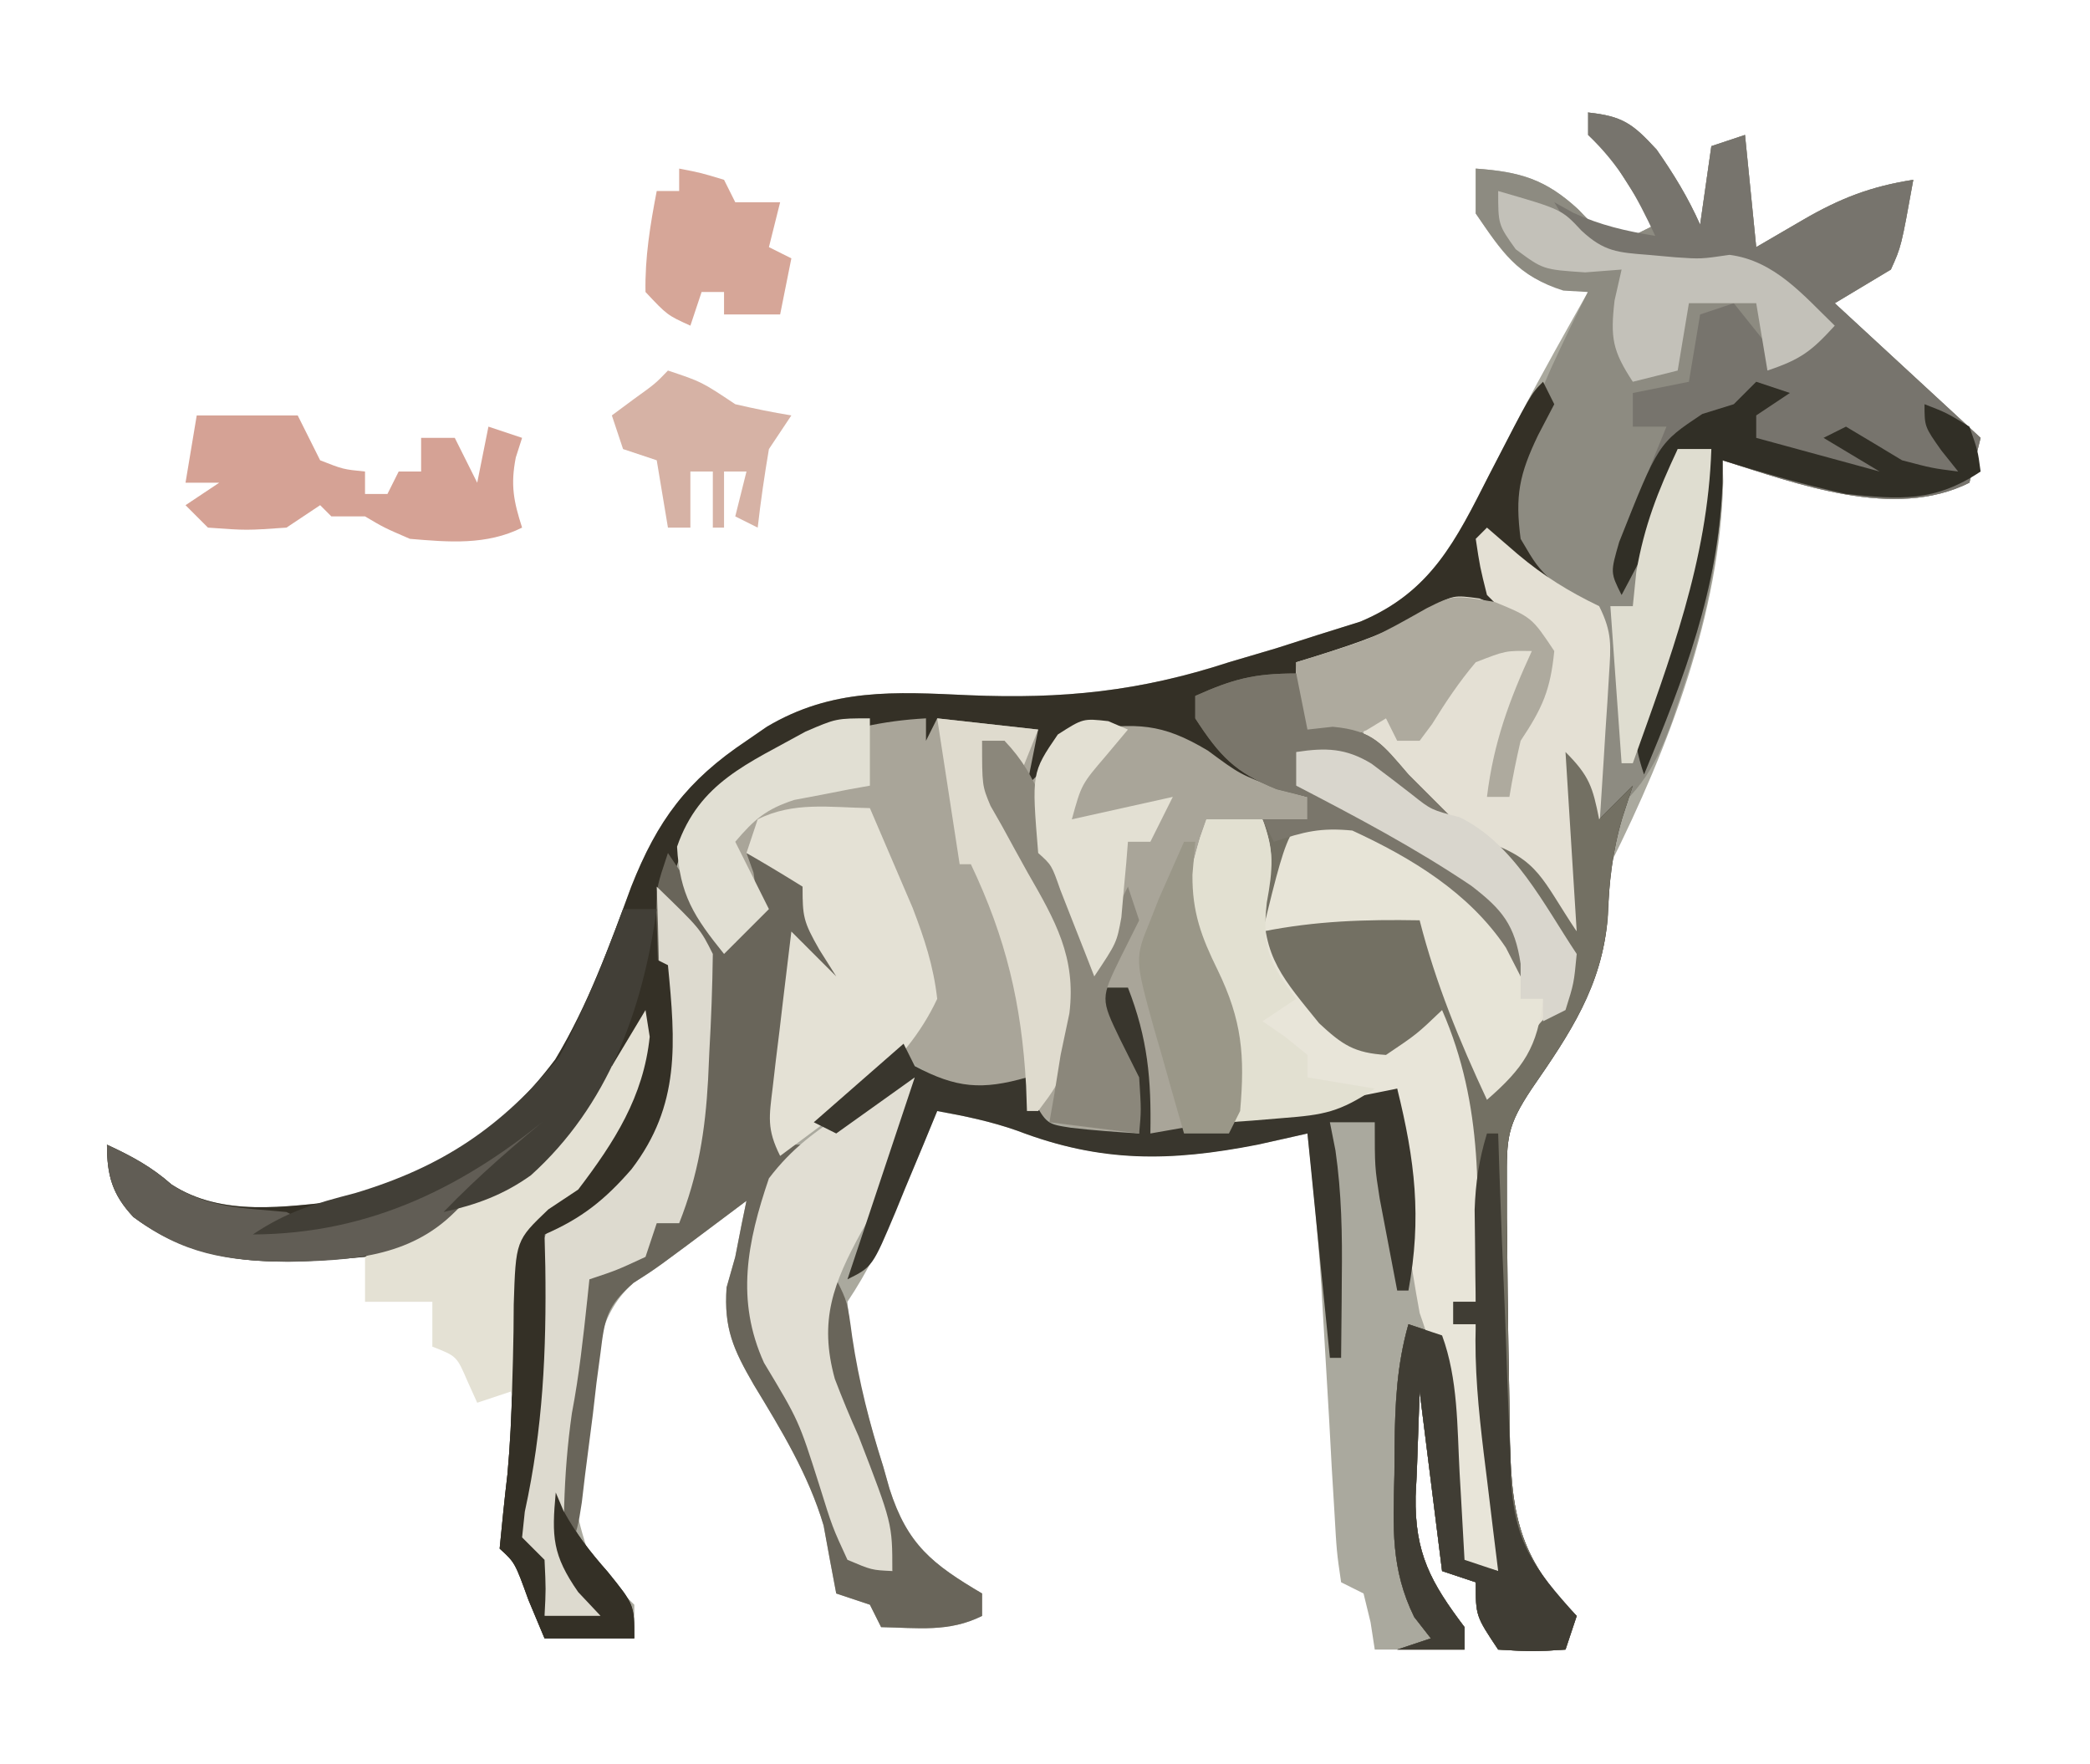 <?xml version='1.0' encoding='utf-8'?>
<svg xmlns="http://www.w3.org/2000/svg" version="1.1" width="186" height="157" viewBox="49.465 33.0 186.285 157.188">
<path d="M0 0 C3.084 0.33 3.978 0.977 6.125 3.312 C7.657 5.509 8.916 7.561 10 10 C10.33 7.69 10.66 5.38 11 3 C11.99 2.67 12.98 2.34 14 2 C14.33 5.3 14.66 8.6 15 12 C16.382 11.196 17.764 10.391 19.188 9.562 C22.47 7.652 25.24 6.581 29 6 C27.926 11.957 27.926 11.957 27 14 C24.525 15.485 24.525 15.485 22 17 C26.29 20.96 30.58 24.92 35 29 C34.67 30.32 34.34 31.64 34 33 C27.288 36.356 18.66 33.091 12 31 C12.031 31.917 12.031 31.917 12.062 32.852 C11.799 44.554 7.204 56.593 2 67 C1.922 68.499 1.862 70 1.812 71.5 C1.272 77.702 -1.522 81.972 -5 87 C-7.228 90.341 -7.247 91.409 -7.23 95.305 C-7.23 96.357 -7.229 97.41 -7.228 98.495 C-7.214 99.61 -7.201 100.726 -7.188 101.875 C-7.177 103.007 -7.167 104.138 -7.157 105.304 C-7.119 108.536 -7.062 111.768 -7 115 C-6.987 116.163 -6.987 116.163 -6.974 117.35 C-6.867 124.793 -6.301 128.699 -1 134 C-1.33 134.99 -1.66 135.98 -2 137 C-4.875 137.188 -4.875 137.188 -8 137 C-10 134 -10 134 -10 131 C-10.99 130.67 -11.98 130.34 -13 130 C-13.99 122.08 -13.99 122.08 -15 114 C-15.082 116.351 -15.165 118.703 -15.25 121.125 C-15.286 121.853 -15.323 122.582 -15.36 123.333 C-15.446 128.424 -14.007 131.011 -11 135 C-11 135.66 -11 136.32 -11 137 C-13.64 137 -16.28 137 -19 137 C-19.124 136.196 -19.247 135.391 -19.375 134.562 C-19.581 133.717 -19.788 132.871 -20 132 C-20.66 131.67 -21.32 131.34 -22 131 C-22.395 128.291 -22.395 128.291 -22.598 124.691 C-22.677 123.386 -22.756 122.081 -22.838 120.736 C-22.913 119.345 -22.988 117.954 -23.062 116.562 C-23.217 113.876 -23.376 111.19 -23.535 108.504 C-23.61 107.223 -23.685 105.942 -23.762 104.622 C-24.061 100.067 -24.486 95.535 -25 91 C-25.675 91.154 -26.35 91.308 -27.045 91.466 C-35.627 93.382 -42.555 93.937 -50.859 90.754 C-53.216 89.924 -55.544 89.442 -58 89 C-58.41 89.976 -58.82 90.952 -59.242 91.957 C-59.786 93.242 -60.331 94.527 -60.875 95.812 C-61.144 96.455 -61.414 97.098 -61.691 97.76 C-62.947 100.715 -64.213 103.319 -66 106 C-65.623 111.077 -64.349 115.853 -62.812 120.688 C-62.629 121.338 -62.445 121.988 -62.256 122.658 C-60.66 127.659 -58.422 129.388 -54 132 C-54 132.66 -54 133.32 -54 134 C-56.957 135.478 -59.742 135.06 -63 135 C-63.33 134.34 -63.66 133.68 -64 133 C-64.99 132.67 -65.98 132.34 -67 132 C-67.383 129.982 -67.762 127.963 -68.125 125.941 C-69.477 121.395 -71.892 117.448 -74.344 113.406 C-76.161 110.266 -77.027 108.385 -76.773 104.723 C-76.518 103.824 -76.263 102.926 -76 102 C-75.722 100.577 -75.722 100.577 -75.438 99.125 C-75.293 98.424 -75.149 97.722 -75 97 C-75.531 97.398 -76.062 97.797 -76.609 98.207 C-83 103 -83 103 -85.057 104.308 C-88.596 107.39 -88.443 111.858 -89.062 116.312 C-89.229 117.25 -89.396 118.188 -89.568 119.154 C-90.415 124.19 -90.415 124.19 -88.941 128.9 C-87.693 130.327 -86.351 131.67 -85 133 C-85 133.99 -85 134.98 -85 136 C-87.64 136 -90.28 136 -93 136 C-93.474 134.866 -93.949 133.731 -94.438 132.562 C-95.636 129.243 -95.636 129.243 -97 128 C-96.789 125.788 -96.567 123.577 -96.305 121.371 C-96.065 118.715 -95.937 116.134 -95.883 113.473 C-95.86 112.675 -95.837 111.878 -95.814 111.056 C-95.772 109.453 -95.748 107.85 -95.745 106.246 C-95.562 100.536 -95.562 100.536 -92.66 97.766 C-91.782 97.183 -90.904 96.6 -90 96 C-86.767 91.751 -84.179 87.732 -83.625 82.375 C-83.749 81.591 -83.873 80.808 -84 80 C-84.34 80.641 -84.681 81.281 -85.031 81.941 C-90.729 92.11 -97.932 98.311 -109 102 C-116.524 102.669 -123.375 103.124 -129.645 98.445 C-131.535 96.43 -132 94.737 -132 92 C-129.818 93.013 -128.057 93.95 -126.242 95.547 C-121.743 98.463 -116.146 97.528 -111 97 C-103.004 95.045 -96.962 90.938 -92.043 84.398 C-89.112 79.522 -87.224 74.317 -85.264 68.988 C-82.93 63.082 -80.29 59.535 -75 56 C-74.401 55.588 -73.802 55.175 -73.186 54.75 C-67.364 51.287 -61.788 51.635 -55.188 51.938 C-46.821 52.293 -39.974 51.601 -32 49 C-30.595 48.584 -29.19 48.169 -27.785 47.754 C-26.557 47.361 -25.328 46.968 -24.062 46.562 C-22.193 45.977 -22.193 45.977 -20.285 45.379 C-14.186 42.819 -11.959 38.515 -9.062 32.812 C-8.366 31.474 -7.67 30.135 -6.973 28.797 C-6.47 27.825 -6.47 27.825 -5.958 26.834 C-4.05 23.18 -2.024 19.591 0 16 C-0.767 15.893 -1.534 15.786 -2.324 15.676 C-6.334 14.663 -7.716 12.328 -10 9 C-10 7.68 -10 6.36 -10 5 C-6.021 5.284 -3.767 5.962 -0.875 8.625 C1.687 11.302 1.687 11.302 4.375 10.812 C5.179 10.41 5.179 10.41 6 10 C5.381 9.092 4.763 8.185 4.125 7.25 C2.556 4.851 1.196 2.59 0 0 Z " fill="#AAA99E" transform="translate(191,43)" />
<path d="M0 0 C3.084 0.33 3.978 0.977 6.125 3.312 C7.657 5.509 8.916 7.561 10 10 C10.33 7.69 10.66 5.38 11 3 C11.99 2.67 12.98 2.34 14 2 C14.495 6.95 14.495 6.95 15 12 C16.382 11.196 17.764 10.391 19.188 9.562 C22.47 7.652 25.24 6.581 29 6 C27.926 11.957 27.926 11.957 27 14 C25.35 14.99 23.7 15.98 22 17 C28.435 22.94 28.435 22.94 35 29 C34.67 30.32 34.34 31.64 34 33 C27.288 36.356 18.66 33.091 12 31 C11.997 31.669 11.995 32.338 11.992 33.027 C11.722 39.743 10.415 45.68 8.25 52 C8.01 52.73 7.77 53.459 7.523 54.211 C5.875 58.785 4.202 61.256 0 64 C-0.495 61.525 -0.495 61.525 -1 59 C-0.67 63.95 -0.34 68.9 0 74 C-1.333 72.667 -2.667 71.333 -4 70 C-3.484 70.722 -2.969 71.444 -2.438 72.188 C-1 75 -1 75 -0.938 77.312 C-2.554 81.401 -5.246 84.606 -8 88 C-11.334 85.354 -12.038 82.315 -13.188 78.312 C-13.532 77.133 -13.876 75.954 -14.23 74.738 C-14.484 73.835 -14.738 72.931 -15 72 C-19.833 71.917 -24.237 72.047 -29 73 C-27 64.846 -27 64.846 -24 63 C-20.558 63.503 -17.953 65.034 -15 66.812 C-14.154 67.314 -13.309 67.815 -12.438 68.332 C-9.982 70.012 -8.03 71.833 -6 74 C-10.535 66.992 -18.651 63.481 -26 60 C-26 59.01 -26 58.02 -26 57 C-20.633 56.161 -17.204 59.079 -13 62 C-14.172 61.217 -15.338 60.423 -16.5 59.625 C-17.15 59.184 -17.799 58.743 -18.469 58.289 C-18.974 57.864 -19.479 57.438 -20 57 C-20 56.34 -20 55.68 -20 55 C-20.804 55.186 -21.609 55.371 -22.438 55.562 C-23.283 55.707 -24.129 55.851 -25 56 C-26 55 -26 55 -26.062 51.938 C-26.042 50.968 -26.021 49.999 -26 49 C-25.408 48.818 -24.817 48.636 -24.207 48.449 C-20.595 47.3 -17.422 46.263 -14.188 44.25 C-12 43 -12 43 -9.688 43.312 C-9.131 43.539 -8.574 43.766 -8 44 C-8.495 43.505 -8.495 43.505 -9 43 C-9.364 41.34 -9.7 39.673 -10 38 C-9.01 37.505 -9.01 37.505 -8 37 C-7.505 37.495 -7.505 37.495 -7 38 C-7.049 37.136 -7.098 36.273 -7.148 35.383 C-6.985 31.668 -6.123 29.261 -4.625 25.875 C-4.184 24.862 -3.743 23.849 -3.289 22.805 C-2.235 20.511 -1.15 18.247 0 16 C-0.722 15.959 -1.444 15.918 -2.188 15.875 C-6.202 14.626 -7.66 12.409 -10 9 C-10 7.68 -10 6.36 -10 5 C-6.021 5.284 -3.767 5.962 -0.875 8.625 C1.687 11.302 1.687 11.302 4.375 10.812 C4.911 10.544 5.447 10.276 6 10 C5.072 8.639 5.072 8.639 4.125 7.25 C2.556 4.851 1.196 2.59 0 0 Z " fill="#8D8B81" transform="translate(191,43)" />
<path d="M0 0 C0 0.99 0 1.98 0 3 C0.495 2.34 0.99 1.68 1.5 1 C4.249 -1.199 6.042 -1.751 9.562 -1.598 C14.856 -0.3 19.644 2.791 24 6 C24 6.66 24 7.32 24 8 C23.01 8.33 22.02 8.66 21 9 C19.866 13.565 19.142 17.328 21.352 21.633 C24.568 26.017 24.568 26.017 29.066 28.867 C31.295 29.224 31.295 29.224 33.75 27.062 C34.492 26.382 35.235 25.701 36 25 C39.751 33.595 39.285 41.806 39 51 C38.34 51 37.68 51 37 51 C37 51.66 37 52.32 37 53 C37.66 53 38.32 53 39 53 C39.337 55.729 39.67 58.458 40 61.188 C40.095 61.956 40.191 62.725 40.289 63.518 C40.752 67.369 41.125 71.112 41 75 C39.02 74.505 39.02 74.505 37 74 C36.951 72.915 36.902 71.829 36.852 70.711 C36.776 69.266 36.701 67.82 36.625 66.375 C36.594 65.662 36.563 64.949 36.531 64.215 C36.288 59.794 35.487 56.201 34 52 C33.572 49.676 33.198 47.341 32.875 45 C32.707 43.824 32.54 42.649 32.367 41.438 C32.027 38.257 31.932 35.195 32 32 C30.783 32.474 29.566 32.949 28.312 33.438 C22.283 35.48 16.33 35.667 10 36 C9.01 29.565 9.01 29.565 8 23 C7.01 23.495 7.01 23.495 6 24 C6.495 25.052 6.99 26.104 7.5 27.188 C8.828 30.255 9.307 32.621 9 36 C1.043 35.348 1.043 35.348 -2 32 C-2.598 32.186 -3.196 32.371 -3.812 32.562 C-6 33 -6 33 -9.25 31.062 C-10.611 30.042 -10.611 30.042 -12 29 C-15.63 31.97 -19.26 34.94 -23 38 C-24.208 35.585 -23.978 34.522 -23.66 31.867 C-23.567 31.062 -23.473 30.256 -23.377 29.426 C-23.273 28.584 -23.169 27.742 -23.062 26.875 C-22.963 26.026 -22.863 25.176 -22.76 24.301 C-22.512 22.2 -22.257 20.1 -22 18 C-20.68 19.32 -19.36 20.64 -18 22 C-18.495 21.216 -18.99 20.433 -19.5 19.625 C-20.947 17.093 -21 16.661 -21 14 C-22.32 13.67 -23.64 13.34 -25 13 C-24.67 13.99 -24.34 14.98 -24 16 C-25.32 17.32 -26.64 18.64 -28 20 C-30.665 16.689 -31.961 14.735 -32.188 10.438 C-30.569 5.752 -28.182 4.378 -24 2 C-22.67 1.103 -22.67 1.103 -21.312 0.188 C-14.637 -2.206 -6.859 -1.524 0 0 Z " fill="#A9A599" transform="translate(142,98)" />
<path d="M0 0 C0.33 0.66 0.66 1.32 1 2 C0.526 2.908 0.051 3.815 -0.438 4.75 C-2.127 8.264 -2.501 10.161 -2 14 C-0.621 16.343 -0.621 16.343 1 18 C-1.468 16.848 -3.048 15.952 -5 14 C-5 15.32 -5 16.64 -5 18 C-4.34 18.33 -3.68 18.66 -3 19 C-3.33 19.66 -3.66 20.32 -4 21 C-4.557 20.785 -5.114 20.569 -5.688 20.348 C-8.839 19.874 -10.252 20.892 -13 22.438 C-16.542 24.419 -17.803 25 -22 25 C-21.505 27.97 -21.505 27.97 -21 31 C-20.258 30.918 -19.515 30.835 -18.75 30.75 C-15.136 31.079 -14.33 32.294 -12 35 C-11.258 35.742 -10.515 36.485 -9.75 37.25 C-9.172 37.828 -8.595 38.405 -8 39 C-10.637 38.048 -12.78 37.172 -15 35.438 C-17.325 33.767 -19.191 33.39 -22 33 C-22 33.99 -22 34.98 -22 36 C-21.126 36.262 -20.252 36.523 -19.352 36.793 C-16.024 37.991 -13.355 39.42 -10.375 41.312 C-9.455 41.886 -8.534 42.46 -7.586 43.051 C-4.819 45.136 -2.892 47.097 -1 50 C-1.33 50.99 -1.66 51.98 -2 53 C-2.433 52.154 -2.866 51.309 -3.312 50.438 C-6.517 45.602 -11.808 42.39 -17 40 C-19.216 39.892 -19.216 39.892 -21 41 C-22.342 42.84 -22.342 42.84 -23.25 45.062 C-23.585 45.796 -23.92 46.529 -24.266 47.285 C-24.629 48.134 -24.629 48.134 -25 49 C-23.762 48.505 -23.762 48.505 -22.5 48 C-18.413 46.832 -15.231 46.854 -11 47 C-9 52.333 -7 57.667 -5 63 C-3.661 61.338 -2.329 59.67 -1 58 C-0.402 57.319 0.196 56.639 0.812 55.938 C2.176 54.112 2.176 54.112 1.938 52.125 C0.631 49.163 -1.143 46.645 -3 44 C-3.66 43.01 -4.32 42.02 -5 41 C-0.339 42.665 -0.173 44.241 3 49 C2.67 43.72 2.34 38.44 2 33 C4.139 35.139 4.427 36.133 5 39 C5.99 38.01 6.98 37.02 8 36 C7.691 36.949 7.381 37.898 7.062 38.875 C6.166 41.907 5.885 44.659 5.75 47.812 C5.26 53.864 2.388 58.102 -1 63 C-3.228 66.341 -3.247 67.409 -3.23 71.305 C-3.23 72.357 -3.229 73.41 -3.228 74.495 C-3.214 75.61 -3.201 76.726 -3.188 77.875 C-3.177 79.007 -3.167 80.138 -3.157 81.304 C-3.119 84.536 -3.062 87.768 -3 91 C-2.987 92.163 -2.987 92.163 -2.974 93.35 C-2.867 100.793 -2.301 104.699 3 110 C2.67 110.99 2.34 111.98 2 113 C-0.875 113.188 -0.875 113.188 -4 113 C-6 110 -6 110 -6 107 C-7.485 106.505 -7.485 106.505 -9 106 C-9.99 98.08 -9.99 98.08 -11 90 C-11.082 92.351 -11.165 94.703 -11.25 97.125 C-11.286 97.853 -11.323 98.582 -11.36 99.333 C-11.446 104.424 -10.007 107.011 -7 111 C-7 111.66 -7 112.32 -7 113 C-8.98 113 -10.96 113 -13 113 C-12.01 112.67 -11.02 112.34 -10 112 C-10.49 111.372 -10.98 110.744 -11.484 110.098 C-13.581 105.812 -13.365 102.139 -13.25 97.438 C-13.245 96.587 -13.24 95.737 -13.234 94.861 C-13.187 91.061 -13.037 87.675 -12 84 C-10.515 84.495 -10.515 84.495 -9 85 C-7.568 88.901 -7.659 93.135 -7.438 97.25 C-7.373 98.368 -7.373 98.368 -7.307 99.508 C-7.201 101.338 -7.1 103.169 -7 105 C-5.515 105.495 -5.515 105.495 -4 106 C-4.144 104.831 -4.289 103.662 -4.438 102.457 C-4.625 100.909 -4.813 99.361 -5 97.812 C-5.095 97.044 -5.191 96.275 -5.289 95.482 C-5.752 91.631 -6.125 87.888 -6 84 C-6.66 84 -7.32 84 -8 84 C-8 83.34 -8 82.68 -8 82 C-7.34 82 -6.68 82 -6 82 C-6.194 69.131 -6.194 69.131 -10 57 C-11.32 58.32 -12.64 59.64 -14 61 C-19.069 59.307 -21.511 56.871 -24.684 52.664 C-26.942 48.094 -26.076 43.836 -25 39 C-23.68 39 -22.36 39 -21 39 C-21 38.34 -21 37.68 -21 37 C-21.866 36.752 -22.733 36.505 -23.625 36.25 C-27 35 -27 35 -29.875 32.875 C-34.056 30.366 -36.185 30.448 -41 31 C-42.92 32.251 -42.92 32.251 -44 34 C-44.99 34.99 -44.99 34.99 -46 36 C-45.67 34.35 -45.34 32.7 -45 31 C-47.97 30.67 -50.94 30.34 -54 30 C-54.33 30.66 -54.66 31.32 -55 32 C-55 31.34 -55 30.68 -55 30 C-62.791 30.425 -68.412 33.056 -74.438 38 C-78.037 42.607 -78.106 46.474 -77.819 52.096 C-77.162 65.33 -77.162 65.33 -81.25 70.625 C-83.605 73.091 -85.893 74.611 -89 76 C-88.977 76.944 -88.954 77.887 -88.93 78.859 C-88.824 86.405 -89.136 93.287 -90.758 100.707 C-90.838 101.464 -90.918 102.22 -91 103 C-90.01 103.99 -90.01 103.99 -89 105 C-88.875 107.625 -88.875 107.625 -89 110 C-87.35 110 -85.7 110 -84 110 C-84.66 109.299 -85.32 108.597 -86 107.875 C-88.302 104.565 -88.366 102.938 -88 99 C-87.773 99.536 -87.546 100.073 -87.312 100.625 C-86.138 102.751 -84.966 104.255 -83.375 106.062 C-81 109 -81 109 -81 112 C-83.64 112 -86.28 112 -89 112 C-89.474 110.866 -89.949 109.731 -90.438 108.562 C-91.636 105.243 -91.636 105.243 -93 104 C-92.789 101.788 -92.567 99.577 -92.305 97.371 C-92.065 94.715 -91.937 92.134 -91.883 89.473 C-91.86 88.675 -91.837 87.878 -91.814 87.056 C-91.772 85.453 -91.748 83.85 -91.745 82.246 C-91.562 76.536 -91.562 76.536 -88.66 73.766 C-87.782 73.183 -86.904 72.6 -86 72 C-82.767 67.751 -80.179 63.732 -79.625 58.375 C-79.749 57.591 -79.873 56.807 -80 56 C-80.34 56.641 -80.681 57.281 -81.031 57.941 C-86.729 68.11 -93.932 74.311 -105 78 C-112.524 78.669 -119.375 79.124 -125.645 74.445 C-127.535 72.43 -128 70.737 -128 68 C-125.818 69.013 -124.057 69.95 -122.242 71.547 C-117.743 74.463 -112.146 73.528 -107 73 C-99.004 71.045 -92.962 66.938 -88.043 60.398 C-85.112 55.522 -83.224 50.317 -81.264 44.988 C-78.93 39.082 -76.29 35.535 -71 32 C-70.401 31.588 -69.802 31.175 -69.186 30.75 C-63.364 27.287 -57.788 27.635 -51.188 27.938 C-42.821 28.293 -35.974 27.601 -28 25 C-26.595 24.584 -25.19 24.169 -23.785 23.754 C-22.557 23.361 -21.328 22.968 -20.062 22.562 C-18.193 21.977 -18.193 21.977 -16.285 21.379 C-9.973 18.729 -7.769 14.143 -4.812 8.312 C-1.09 1.09 -1.09 1.09 0 0 Z " fill="#343026" transform="translate(187,67)" />
<path d="M0 0 C0.907 0.784 1.815 1.567 2.75 2.375 C5.065 4.318 7.273 5.687 10 7 C11.178 9.357 11.044 10.526 10.879 13.133 C10.831 13.938 10.782 14.744 10.732 15.574 C10.676 16.416 10.62 17.258 10.562 18.125 C10.51 18.974 10.458 19.824 10.404 20.699 C10.274 22.8 10.138 24.9 10 27 C9.67 27 9.34 27 9 27 C8.505 24.525 8.505 24.525 8 22 C8.33 26.95 8.66 31.9 9 37 C7.667 35.667 6.333 34.333 5 33 C5.516 33.722 6.031 34.444 6.562 35.188 C8 38 8 38 8.062 40.312 C6.446 44.401 3.754 47.606 1 51 C-2.334 48.354 -3.038 45.315 -4.188 41.312 C-4.532 40.133 -4.876 38.954 -5.23 37.738 C-5.484 36.835 -5.738 35.931 -6 35 C-10.833 34.917 -15.237 35.047 -20 36 C-18 27.846 -18 27.846 -15 26 C-11.558 26.503 -8.953 28.034 -6 29.812 C-5.154 30.314 -4.309 30.815 -3.438 31.332 C-0.982 33.012 0.97 34.833 3 37 C-1.535 29.992 -9.651 26.481 -17 23 C-17 22.01 -17 21.02 -17 20 C-11.633 19.161 -8.204 22.079 -4 25 C-5.172 24.217 -6.338 23.423 -7.5 22.625 C-8.15 22.184 -8.799 21.743 -9.469 21.289 C-9.974 20.864 -10.479 20.438 -11 20 C-11 19.34 -11 18.68 -11 18 C-11.804 18.186 -12.609 18.371 -13.438 18.562 C-14.283 18.707 -15.129 18.851 -16 19 C-17 18 -17 18 -17.062 14.938 C-17.042 13.968 -17.021 12.999 -17 12 C-16.408 11.818 -15.817 11.636 -15.207 11.449 C-11.595 10.3 -8.422 9.263 -5.188 7.25 C-3 6 -3 6 -0.688 6.312 C-0.131 6.539 0.426 6.766 1 7 C0.67 6.67 0.34 6.34 0 6 C-0.625 3.5 -0.625 3.5 -1 1 C-0.67 0.67 -0.34 0.34 0 0 Z " fill="#E4E0D4" transform="translate(182,80)" />
<path d="M0 0 C0.66 0.99 1.32 1.98 2 3 C3.324 4.674 4.656 6.342 6 8 C7.429 5.646 8.087 4.52 7.625 1.75 C7.419 1.173 7.213 0.595 7 0 C7.701 0.33 8.402 0.66 9.125 1 C12.26 2.09 14.706 2.153 18 2 C14.25 4 14.25 4 12 4 C12.559 4.831 12.559 4.831 13.129 5.68 C13.602 6.404 14.075 7.129 14.562 7.875 C15.038 8.594 15.514 9.314 16.004 10.055 C16.333 10.697 16.661 11.339 17 12 C16.67 12.66 16.34 13.32 16 14 C14.68 12.02 13.36 10.04 12 8 C11.34 13.94 10.68 19.88 10 26 C10.99 26 11.98 26 13 26 C12.277 26.605 12.277 26.605 11.539 27.223 C9.656 29.397 9.557 30.601 9.375 33.438 C9.062 37.842 9.062 37.842 8.27 39.859 C7.836 43.305 9.693 45.884 11.312 48.812 C13.299 52.464 15.044 55.832 16.043 59.887 C16.359 60.914 16.675 61.941 17 63 C17.99 63.33 18.98 63.66 20 64 C19.777 63.39 19.555 62.78 19.326 62.152 C18.325 59.378 17.35 56.596 16.375 53.812 C16.024 52.853 15.674 51.893 15.312 50.904 C14.99 49.973 14.668 49.042 14.336 48.082 C14.032 47.228 13.728 46.375 13.416 45.495 C12.901 42.405 13.627 40.766 15 38 C16 40 16 40 16.426 43.145 C17.019 47.127 17.972 50.862 19.188 54.688 C19.371 55.338 19.555 55.988 19.744 56.658 C21.34 61.659 23.578 63.388 28 66 C28 66.66 28 67.32 28 68 C25.043 69.478 22.258 69.06 19 69 C18.67 68.34 18.34 67.68 18 67 C16.515 66.505 16.515 66.505 15 66 C14.617 63.982 14.238 61.963 13.875 59.941 C12.523 55.395 10.108 51.448 7.656 47.406 C5.839 44.266 4.973 42.385 5.227 38.723 C5.482 37.824 5.737 36.926 6 36 C6.186 35.051 6.371 34.102 6.562 33.125 C6.707 32.424 6.851 31.723 7 31 C6.469 31.398 5.938 31.797 5.391 32.207 C-1 37 -1 37 -3.071 38.315 C-5.451 40.394 -5.633 41.469 -6.012 44.562 C-6.189 45.881 -6.189 45.881 -6.369 47.227 C-6.527 48.599 -6.527 48.599 -6.688 50 C-6.919 51.813 -7.152 53.625 -7.387 55.438 C-7.482 56.241 -7.577 57.044 -7.675 57.871 C-8 60 -8 60 -9 63 C-8.505 63.454 -8.01 63.907 -7.5 64.375 C-6 66 -6 66 -6 68 C-7.65 68 -9.3 68 -11 68 C-13.168 61.64 -14.218 58.455 -12.523 51.84 C-11.993 48.961 -11.873 46.184 -11.805 43.263 C-11.575 34.855 -11.575 34.855 -9.746 32.137 C-8.188 30.938 -8.188 30.938 -5 29 C-0.389 23.763 -0.53 19.42 -0.812 12.812 C-0.865 11.027 -0.913 9.242 -0.957 7.457 C-0.988 6.673 -1.018 5.889 -1.05 5.081 C-1 3 -1 3 0 0 Z " fill="#69655A" transform="translate(109,109)" />
<path d="M0 0 C0.33 1.65 0.66 3.3 1 5 C1.742 4.918 2.485 4.835 3.25 4.75 C6.864 5.079 7.67 6.294 10 9 C10.742 9.742 11.485 10.485 12.25 11.25 C13.116 12.116 13.116 12.116 14 13 C11.363 12.048 9.22 11.172 7 9.438 C4.675 7.767 2.809 7.39 0 7 C0 7.99 0 8.98 0 10 C0.874 10.262 1.748 10.523 2.648 10.793 C5.976 11.991 8.645 13.42 11.625 15.312 C13.006 16.173 13.006 16.173 14.414 17.051 C17.181 19.136 19.108 21.097 21 24 C20.67 24.99 20.34 25.98 20 27 C19.567 26.154 19.134 25.309 18.688 24.438 C15.483 19.602 10.192 16.39 5 14 C2.784 13.892 2.784 13.892 1 15 C-0.342 16.84 -0.342 16.84 -1.25 19.062 C-1.585 19.796 -1.92 20.529 -2.266 21.285 C-2.508 21.851 -2.75 22.417 -3 23 C-2.175 22.67 -1.35 22.34 -0.5 22 C3.587 20.832 6.769 20.854 11 21 C13 26.333 15 31.667 17 37 C18.339 35.338 19.671 33.67 21 32 C21.897 30.979 21.897 30.979 22.812 29.938 C24.176 28.112 24.176 28.112 23.938 26.125 C22.631 23.163 20.857 20.645 19 18 C18.34 17.01 17.68 16.02 17 15 C21.661 16.665 21.827 18.241 25 23 C24.67 17.72 24.34 12.44 24 7 C26.139 9.139 26.427 10.133 27 13 C27.99 12.01 28.98 11.02 30 10 C29.691 10.949 29.381 11.898 29.062 12.875 C28.166 15.907 27.885 18.659 27.75 21.812 C27.26 27.864 24.388 32.102 21 37 C18.772 40.341 18.753 41.409 18.77 45.305 C18.77 46.357 18.771 47.41 18.772 48.495 C18.792 50.168 18.792 50.168 18.812 51.875 C18.823 53.007 18.833 54.138 18.843 55.304 C18.881 58.536 18.938 61.768 19 65 C19.013 66.163 19.013 66.163 19.026 67.35 C19.133 74.793 19.699 78.699 25 84 C24.505 85.485 24.505 85.485 24 87 C21.125 87.188 21.125 87.188 18 87 C16 84 16 84 16 81 C14.515 80.505 14.515 80.505 13 80 C12.34 74.72 11.68 69.44 11 64 C10.918 66.351 10.835 68.703 10.75 71.125 C10.695 72.218 10.695 72.218 10.64 73.333 C10.554 78.424 11.993 81.011 15 85 C15 85.66 15 86.32 15 87 C13.02 87 11.04 87 9 87 C10.485 86.505 10.485 86.505 12 86 C11.265 85.058 11.265 85.058 10.516 84.098 C8.419 79.812 8.635 76.139 8.75 71.438 C8.755 70.587 8.76 69.737 8.766 68.861 C8.813 65.061 8.963 61.675 10 58 C11.485 58.495 11.485 58.495 13 59 C14.432 62.901 14.341 67.135 14.562 71.25 C14.606 71.995 14.649 72.74 14.693 73.508 C14.799 75.338 14.9 77.169 15 79 C16.485 79.495 16.485 79.495 18 80 C17.856 78.831 17.711 77.662 17.562 76.457 C17.375 74.909 17.187 73.361 17 71.812 C16.857 70.659 16.857 70.659 16.711 69.482 C16.248 65.631 15.875 61.888 16 58 C15.34 58 14.68 58 14 58 C14 57.34 14 56.68 14 56 C14.66 56 15.32 56 16 56 C15.806 43.131 15.806 43.131 12 31 C10.68 32.32 9.36 33.64 8 35 C2.931 33.307 0.489 30.871 -2.684 26.664 C-4.942 22.094 -4.076 17.836 -3 13 C-1.68 13 -0.36 13 1 13 C1 12.34 1 11.68 1 11 C0.092 10.773 -0.815 10.546 -1.75 10.312 C-5.475 8.808 -6.834 7.332 -9 4 C-9 3.34 -9 2.68 -9 2 C-5.629 0.502 -3.796 0 0 0 Z " fill="#737063" transform="translate(165,93)" />
<path d="M0 0 C3.084 0.33 3.978 0.977 6.125 3.312 C7.657 5.509 8.916 7.561 10 10 C10.33 7.69 10.66 5.38 11 3 C11.99 2.67 12.98 2.34 14 2 C14.33 5.3 14.66 8.6 15 12 C16.382 11.196 17.764 10.391 19.188 9.562 C22.47 7.652 25.24 6.581 29 6 C27.926 11.957 27.926 11.957 27 14 C25.35 14.99 23.7 15.98 22 17 C28.435 22.94 28.435 22.94 35 29 C34.67 30.32 34.34 31.64 34 33 C27.288 36.356 18.66 33.091 12 31 C11.997 31.681 11.995 32.361 11.992 33.062 C11.614 42.537 8.588 50.354 5 59 C3.86 55.579 4.169 54.651 5.18 51.289 C5.584 49.916 5.584 49.916 5.996 48.516 C6.286 47.562 6.576 46.608 6.875 45.625 C7.437 43.743 7.997 41.86 8.555 39.977 C8.807 39.142 9.06 38.308 9.32 37.448 C10.006 34.98 10.529 32.517 11 30 C10.01 30 9.02 30 8 30 C7.918 30.66 7.835 31.32 7.75 32 C6.752 35.99 4.928 39.385 3 43 C2 41 2 41 2.996 37.961 C3.472 36.778 3.947 35.594 4.438 34.375 C4.911 33.186 5.384 31.998 5.871 30.773 C6.244 29.858 6.616 28.943 7 28 C6.01 28 5.02 28 4 28 C4 27.01 4 26.02 4 25 C5.65 24.67 7.3 24.34 9 24 C9.33 22.02 9.66 20.04 10 18 C10.99 17.67 11.98 17.34 13 17 C14.32 18.65 15.64 20.3 17 22 C18.32 21.01 19.64 20.02 21 19 C17.499 15.26 17.499 15.26 12.809 13.738 C11.265 13.788 9.722 13.856 8.18 13.941 C5.075 14.025 2.788 13.328 0 12 C-1.875 9.875 -1.875 9.875 -3 8 C-2.443 8.309 -1.886 8.619 -1.312 8.938 C1.125 10.058 3.362 10.56 6 11 C4.334 7.431 2.846 4.71 0 2 C0 1.34 0 0.68 0 0 Z " fill="#77746D" transform="translate(191,43)" />
<path d="M0 0 C1.65 0 3.3 0 5 0 C6.048 2.912 5.969 4.112 5.125 7.188 C4.957 12.309 6.92 14.301 10.043 18.18 C12.118 20.11 13.184 20.824 16 21 C18.753 19.148 18.753 19.148 21 17 C24.751 25.595 24.285 33.806 24 43 C23.34 43 22.68 43 22 43 C22 43.66 22 44.32 22 45 C22.66 45 23.32 45 24 45 C24.337 47.729 24.67 50.458 25 53.188 C25.095 53.956 25.191 54.725 25.289 55.518 C25.752 59.369 26.125 63.112 26 67 C24.68 66.67 23.36 66.34 22 66 C21.951 64.915 21.902 63.829 21.852 62.711 C21.776 61.266 21.701 59.82 21.625 58.375 C21.594 57.662 21.563 56.949 21.531 56.215 C21.288 51.794 20.487 48.201 19 44 C18.572 41.676 18.198 39.341 17.875 37 C17.707 35.824 17.54 34.649 17.367 33.438 C17.027 30.257 16.932 27.195 17 24 C16.42 24.217 15.84 24.433 15.242 24.656 C10.674 26.284 6.922 27.379 2 27 C2.083 25.701 2.165 24.401 2.25 23.062 C2.286 19.251 1.642 16.863 -0.125 13.5 C-2.346 9.097 -1.945 6.3 -0.578 1.652 C-0.387 1.107 -0.197 0.562 0 0 Z " fill="#E8E5D9" transform="translate(157,106)" />
<path d="M0 0 C0.818 1.893 1.629 3.79 2.438 5.688 C3.116 7.271 3.116 7.271 3.809 8.887 C4.866 11.65 5.668 14.065 6 17 C3.07 23.278 -2.575 26.921 -8 31 C-9.208 28.585 -8.978 27.522 -8.66 24.867 C-8.567 24.062 -8.473 23.256 -8.377 22.426 C-8.221 21.163 -8.221 21.163 -8.062 19.875 C-7.963 19.026 -7.863 18.176 -7.76 17.301 C-7.512 15.2 -7.257 13.1 -7 11 C-5.68 12.32 -4.36 13.64 -3 15 C-3.495 14.216 -3.99 13.432 -4.5 12.625 C-5.947 10.093 -6 9.661 -6 7 C-7.648 5.97 -9.315 4.969 -11 4 C-10.67 3.01 -10.34 2.02 -10 1 C-6.785 -0.607 -3.564 -0.057 0 0 Z " fill="#E4E1D5" transform="translate(127,105)" />
<path d="M0 0 C3.875 3.75 3.875 3.75 5 6 C4.962 8.933 4.856 11.824 4.688 14.75 C4.652 15.549 4.617 16.348 4.58 17.172 C4.327 21.77 3.711 25.669 2 30 C1.34 30 0.68 30 0 30 C-0.33 30.99 -0.66 31.98 -1 33 C-3.562 34.188 -3.562 34.188 -6 35 C-6.061 35.58 -6.121 36.16 -6.184 36.758 C-6.551 40.18 -6.915 43.555 -7.562 46.938 C-7.96 49.72 -8.165 52.381 -8.25 55.188 C-8.276 56.027 -8.302 56.866 -8.328 57.73 C-7.93 60.486 -7.029 61.19 -5 63 C-5 63.66 -5 64.32 -5 65 C-6.65 65 -8.3 65 -10 65 C-12.168 58.64 -13.218 55.455 -11.523 48.84 C-10.993 45.961 -10.873 43.184 -10.805 40.263 C-10.575 31.855 -10.575 31.855 -8.746 29.137 C-7.188 27.938 -7.188 27.938 -4 26 C0.643 20.743 0.497 16.272 0.25 9.625 C0.232 8.698 0.214 7.771 0.195 6.816 C0.148 4.543 0.083 2.272 0 0 Z " fill="#DDDACF" transform="translate(108,112)" />
<path d="M0 0 C-0.475 5.508 -1.941 9.025 -4.75 13.75 C-7.261 18.343 -8.564 21.656 -7.125 26.875 C-6.466 28.603 -5.759 30.314 -5 32 C-2 39.769 -2 39.769 -2 44 C-3.844 43.914 -3.844 43.914 -6 43 C-7.344 40.086 -7.344 40.086 -8.5 36.375 C-10.332 30.602 -10.332 30.602 -13.438 25.438 C-15.967 19.872 -14.94 14.687 -13 9 C-10.996 6.357 -8.803 4.731 -6 3 C-5.237 2.381 -4.474 1.762 -3.688 1.125 C-2 0 -2 0 0 0 Z " fill="#E1DED3" transform="translate(131,129)" />
<path d="M0 0 C0.33 0 0.66 0 1 0 C1.793 6.08 -0.052 9.505 -3.199 14.668 C-5 17 -5 17 -7.656 18.723 C-10.718 21.698 -10.645 23.611 -10.795 27.75 C-10.801 28.575 -10.807 29.4 -10.812 30.25 C-10.838 31.09 -10.863 31.931 -10.889 32.797 C-10.947 34.864 -10.977 36.932 -11 39 C-11.33 37.68 -11.66 36.36 -12 35 C-13.485 35.495 -13.485 35.495 -15 36 C-15.433 35.041 -15.433 35.041 -15.875 34.062 C-16.828 31.848 -16.828 31.848 -19 31 C-19 29.68 -19 28.36 -19 27 C-20.98 27 -22.96 27 -25 27 C-25 25.68 -25 24.36 -25 23 C-22.41 21.274 -20.073 20.129 -17.25 18.875 C-9.491 15.024 -5.211 8.813 -0.945 1.469 C-0.633 0.984 -0.321 0.499 0 0 Z " fill="#E4E1D4" transform="translate(107,122)" />
<path d="M0 0 C0.99 0 1.98 0 3 0 C4.767 4.529 5.092 8.164 5 13 C7.729 12.522 10.458 12.042 13.188 11.562 C13.956 11.428 14.725 11.293 15.518 11.154 C19.355 10.479 23.184 9.788 27 9 C28.584 15.39 29.203 20.504 28 27 C27.67 27 27.34 27 27 27 C26.662 25.251 26.33 23.501 26 21.75 C25.814 20.775 25.629 19.801 25.438 18.797 C25 16 25 16 25 12 C23.68 12 22.36 12 21 12 C21.246 13.241 21.246 13.241 21.496 14.508 C22.046 18.322 22.111 22.034 22.062 25.875 C22.058 26.563 22.053 27.252 22.049 27.961 C22.037 29.641 22.019 31.32 22 33 C21.67 33 21.34 33 21 33 C20.01 23.1 20.01 23.1 19 13 C17.536 13.33 16.071 13.66 14.562 14 C6.764 15.527 0.618 15.62 -6.859 12.754 C-9.216 11.924 -11.544 11.442 -14 11 C-14.615 12.499 -14.615 12.499 -15.242 14.027 C-15.786 15.331 -16.33 16.634 -16.875 17.938 C-17.144 18.597 -17.414 19.256 -17.691 19.936 C-19.773 24.887 -19.773 24.887 -22 26 C-20 20 -18 14 -16 8 C-18.31 9.65 -20.62 11.3 -23 13 C-23.66 12.67 -24.32 12.34 -25 12 C-22.36 9.69 -19.72 7.38 -17 5 C-16.67 5.66 -16.34 6.32 -16 7 C-12.281 8.963 -10.028 9.151 -6 8 C-5.753 8.959 -5.753 8.959 -5.5 9.938 C-4.218 12.161 -4.218 12.161 -2.086 12.488 C-0.064 12.728 1.968 12.869 4 13 C3.523 11.208 3.044 9.416 2.562 7.625 C2.296 6.627 2.029 5.63 1.754 4.602 C1.098 2.046 1.098 2.046 0 0 Z " fill="#39362D" transform="translate(147,121)" />
<path d="M0 0 C6.216 2.065 12.887 5.993 16.211 11.734 C16.211 13.054 16.211 14.374 16.211 15.734 C16.871 15.734 17.531 15.734 18.211 15.734 C17.732 20.048 16.465 21.9 13.211 24.734 C10.752 19.471 8.649 14.367 7.211 8.734 C2.378 8.651 -2.026 8.782 -6.789 9.734 C-4.247 -0.631 -4.247 -0.631 0 0 Z " fill="#E7E4D7" transform="translate(168.789,106.266)" />
<path d="M0 0 C0.33 0 0.66 0 1 0 C1.034 1.089 1.069 2.179 1.104 3.301 C1.239 7.361 1.405 11.42 1.58 15.479 C1.651 17.232 1.714 18.985 1.768 20.739 C1.848 23.268 1.958 25.793 2.074 28.32 C2.092 29.099 2.11 29.877 2.129 30.679 C2.439 36.472 4.161 38.733 8 43 C7.67 43.99 7.34 44.98 7 46 C4.125 46.188 4.125 46.188 1 46 C-1 43 -1 43 -1 40 C-1.99 39.67 -2.98 39.34 -4 39 C-4.66 33.72 -5.32 28.44 -6 23 C-6.082 25.351 -6.165 27.703 -6.25 30.125 C-6.286 30.853 -6.323 31.582 -6.36 32.333 C-6.446 37.424 -5.007 40.011 -2 44 C-2 44.66 -2 45.32 -2 46 C-3.98 46 -5.96 46 -8 46 C-6.515 45.505 -6.515 45.505 -5 45 C-5.49 44.372 -5.98 43.744 -6.484 43.098 C-8.581 38.812 -8.365 35.139 -8.25 30.438 C-8.245 29.587 -8.24 28.737 -8.234 27.861 C-8.187 24.061 -8.037 20.675 -7 17 C-6.01 17.33 -5.02 17.66 -4 18 C-2.568 21.901 -2.659 26.135 -2.438 30.25 C-2.394 30.995 -2.351 31.74 -2.307 32.508 C-2.201 34.338 -2.1 36.169 -2 38 C-1.01 38.33 -0.02 38.66 1 39 C0.856 37.831 0.711 36.662 0.562 35.457 C0.375 33.909 0.187 32.361 0 30.812 C-0.095 30.044 -0.191 29.275 -0.289 28.482 C-0.752 24.631 -1.125 20.888 -1 17 C-1.66 17 -2.32 17 -3 17 C-3 16.34 -3 15.68 -3 15 C-2.34 15 -1.68 15 -1 15 C-1.012 14.252 -1.023 13.505 -1.035 12.734 C-1.049 11.257 -1.049 11.257 -1.062 9.75 C-1.074 8.775 -1.086 7.801 -1.098 6.797 C-1.012 4.342 -0.707 2.338 0 0 Z " fill="#403D34" transform="translate(182,134)" />
<path d="M0 0 C2.97 0 5.94 0 9 0 C9.66 1.32 10.32 2.64 11 4 C13.05 4.805 13.05 4.805 15 5 C15 5.66 15 6.32 15 7 C15.66 7 16.32 7 17 7 C17.33 6.34 17.66 5.68 18 5 C18.66 5 19.32 5 20 5 C20 4.01 20 3.02 20 2 C20.99 2 21.98 2 23 2 C23.66 3.32 24.32 4.64 25 6 C25.33 4.35 25.66 2.7 26 1 C26.99 1.33 27.98 1.66 29 2 C28.814 2.578 28.629 3.155 28.438 3.75 C27.96 6.207 28.243 7.644 29 10 C25.831 11.585 22.459 11.296 19 11 C16.688 10 16.688 10 15 9 C14.01 9 13.02 9 12 9 C11.67 8.67 11.34 8.34 11 8 C10.01 8.66 9.02 9.32 8 10 C4.438 10.25 4.438 10.25 1 10 C0.34 9.34 -0.32 8.68 -1 8 C-0.01 7.34 0.98 6.68 2 6 C1.01 6 0.02 6 -1 6 C-0.67 4.02 -0.34 2.04 0 0 Z " fill="#D5A295" transform="translate(67,70)" />
<path d="M0 0 C3.312 1.375 3.312 1.375 5.312 4.375 C4.966 7.839 4.28 9.424 2.312 12.375 C1.928 14.03 1.585 15.697 1.312 17.375 C0.652 17.375 -0.007 17.375 -0.688 17.375 C-0.096 12.528 1.292 8.768 3.312 4.375 C0.977 4.336 0.977 4.336 -1.688 5.375 C-3.168 7.125 -4.37 8.93 -5.574 10.879 C-5.942 11.373 -6.309 11.866 -6.688 12.375 C-7.348 12.375 -8.008 12.375 -8.688 12.375 C-9.018 11.715 -9.348 11.055 -9.688 10.375 C-10.265 10.726 -10.842 11.076 -11.438 11.438 C-14.046 12.524 -15.082 12.306 -17.688 11.375 C-17.688 9.395 -17.688 7.415 -17.688 5.375 C-16.8 5.102 -16.8 5.102 -15.895 4.824 C-10.743 3.203 -10.743 3.203 -6.062 0.562 C-3.688 -0.625 -3.688 -0.625 0 0 Z " fill="#AEAA9E" transform="translate(182.688,86.625)" />
<path d="M0 0 C2.97 0.33 5.94 0.66 9 1 C8.34 2.65 7.68 4.3 7 6 C6.67 4.68 6.34 3.36 6 2 C5.34 2 4.68 2 4 2 C5.432 5.422 6.883 8.771 8.57 12.078 C14.09 23.117 14.09 23.117 12 30 C10.5 33 10.5 33 9 35 C8.67 35 8.34 35 8 35 C7.961 33.875 7.961 33.875 7.922 32.727 C7.518 25.433 6.137 19.594 3 13 C2.67 13 2.34 13 2 13 C1.34 8.71 0.68 4.42 0 0 Z " fill="#DFDBCE" transform="translate(133,97)" />
<path d="M0 0 C1.65 0 3.3 0 5 0 C6.036 2.878 5.938 4.342 5.375 7.438 C4.948 11.497 5.586 12.813 8 16 C7.01 16.66 6.02 17.32 5 18 C5.66 18.454 6.32 18.907 7 19.375 C7.66 19.911 8.32 20.448 9 21 C9 21.66 9 22.32 9 23 C10.98 23.33 12.96 23.66 15 24 C11.838 26.108 10.493 26.338 6.812 26.625 C5.911 26.7 5.01 26.775 4.082 26.852 C3.395 26.901 2.708 26.95 2 27 C2.083 25.701 2.165 24.401 2.25 23.062 C2.286 19.251 1.642 16.863 -0.125 13.5 C-2.346 9.097 -1.945 6.3 -0.578 1.652 C-0.387 1.107 -0.197 0.562 0 0 Z " fill="#E2E0D1" transform="translate(157,106)" />
<path d="M0 0 C0.66 0.33 1.32 0.66 2 1 C2.672 7.906 3.126 13.477 -1.25 19.188 C-3.608 21.903 -5.696 23.575 -9 25 C-8.977 25.944 -8.954 26.887 -8.93 27.859 C-8.824 35.405 -9.136 42.287 -10.758 49.707 C-10.838 50.464 -10.918 51.22 -11 52 C-10.34 52.66 -9.68 53.32 -9 54 C-8.875 56.625 -8.875 56.625 -9 59 C-7.35 59 -5.7 59 -4 59 C-4.99 57.948 -4.99 57.948 -6 56.875 C-8.302 53.565 -8.366 51.938 -8 48 C-7.773 48.536 -7.546 49.072 -7.312 49.625 C-6.138 51.751 -4.966 53.255 -3.375 55.062 C-1 58 -1 58 -1 61 C-3.64 61 -6.28 61 -9 61 C-9.474 59.866 -9.949 58.731 -10.438 57.562 C-11.636 54.243 -11.636 54.243 -13 53 C-12.789 50.788 -12.567 48.577 -12.305 46.371 C-12.065 43.715 -11.937 41.134 -11.883 38.473 C-11.86 37.675 -11.837 36.878 -11.814 36.056 C-11.772 34.453 -11.748 32.85 -11.745 31.246 C-11.562 25.536 -11.562 25.536 -8.66 22.766 C-7.343 21.892 -7.343 21.892 -6 21 C-2.767 16.751 -0.179 12.732 0.375 7.375 C0.251 6.591 0.128 5.808 0 5 C-1.485 7.475 -1.485 7.475 -3 10 C-3.33 9.34 -3.66 8.68 -4 8 C-3.223 6.055 -3.223 6.055 -2.062 3.875 C-1.682 3.151 -1.302 2.426 -0.91 1.68 C-0.61 1.125 -0.309 0.571 0 0 Z " fill="#343026" transform="translate(107,118)" />
<path d="M0 0 C0.99 0.33 1.98 0.66 3 1 C2.01 1.66 1.02 2.32 0 3 C0 3.66 0 4.32 0 5 C3.63 5.99 7.26 6.98 11 8 C8.525 6.515 8.525 6.515 6 5 C6.66 4.67 7.32 4.34 8 4 C9.671 4.993 11.337 5.994 13 7 C15.693 7.707 15.693 7.707 18 8 C17.505 7.381 17.01 6.763 16.5 6.125 C15 4 15 4 15 2 C16.938 2.75 16.938 2.75 19 4 C19.75 6.125 19.75 6.125 20 8 C15.895 10.737 12.822 10.494 8 10 C4.276 9.171 0.639 8.143 -3 7 C-3.003 7.681 -3.005 8.361 -3.008 9.062 C-3.386 18.537 -6.412 26.354 -10 35 C-11.14 31.579 -10.831 30.651 -9.82 27.289 C-9.551 26.374 -9.281 25.459 -9.004 24.516 C-8.714 23.562 -8.424 22.608 -8.125 21.625 C-7.563 19.743 -7.003 17.86 -6.445 15.977 C-6.193 15.142 -5.94 14.308 -5.68 13.448 C-4.994 10.98 -4.471 8.517 -4 6 C-4.99 6 -5.98 6 -7 6 C-7.082 6.66 -7.165 7.32 -7.25 8 C-8.248 11.99 -10.072 15.385 -12 19 C-13 17 -13 17 -12.215 14.285 C-8.727 5.484 -8.727 5.484 -4.812 2.875 C-3.42 2.442 -3.42 2.442 -2 2 C-1.34 1.34 -0.68 0.68 0 0 Z " fill="#312F26" transform="translate(206,67)" />
<path d="M0 0 C5.66 1.635 5.66 1.635 7.426 3.531 C9.432 5.403 10.67 5.48 13.375 5.688 C14.174 5.76 14.973 5.832 15.797 5.906 C18.075 6.062 18.075 6.062 20.625 5.688 C24.645 6.216 27.165 9.255 30 12 C27.948 14.248 26.993 15.002 24 16 C23.67 14.02 23.34 12.04 23 10 C21.02 10 19.04 10 17 10 C16.67 11.98 16.34 13.96 16 16 C14.68 16.33 13.36 16.66 12 17 C10.196 14.241 9.987 13.11 10.375 9.75 C10.581 8.842 10.787 7.935 11 7 C9.391 7.124 9.391 7.124 7.75 7.25 C4 7 4 7 1.562 5.188 C0 3 0 3 0 0 Z " fill="#C3C1B9" transform="translate(183,50)" />
<path d="M0 0 C0.33 1.65 0.66 3.3 1 5 C1.742 4.918 2.485 4.835 3.25 4.75 C6.864 5.079 7.67 6.294 10 9 C10.742 9.742 11.485 10.485 12.25 11.25 C13.116 12.116 13.116 12.116 14 13 C11.363 12.048 9.22 11.172 7 9.438 C4.675 7.767 2.809 7.39 0 7 C0 7.99 0 8.98 0 10 C0.874 10.262 1.748 10.523 2.648 10.793 C5.976 11.991 8.645 13.42 11.625 15.312 C13.006 16.173 13.006 16.173 14.414 17.051 C17.181 19.136 19.108 21.097 21 24 C20.67 24.99 20.34 25.98 20 27 C19.567 26.154 19.134 25.309 18.688 24.438 C15.399 19.529 10.283 16.441 5 14 C2.177 13.728 0.729 14.09 -2 15 C-2.33 14.34 -2.66 13.68 -3 13 C-1.68 13 -0.36 13 1 13 C1 12.34 1 11.68 1 11 C0.092 10.773 -0.815 10.546 -1.75 10.312 C-5.475 8.808 -6.834 7.332 -9 4 C-9 3.34 -9 2.68 -9 2 C-5.629 0.502 -3.796 0 0 0 Z " fill="#7A766B" transform="translate(165,93)" />
<path d="M0 0 C0.66 0 1.32 0 2 0 C5.112 3.242 5.862 6.733 7 11 C7.951 13.688 8.973 16.34 10 19 C10.99 17.02 11.98 15.04 13 13 C13.33 13.99 13.66 14.98 14 16 C13.464 17.073 12.928 18.145 12.375 19.25 C10.552 22.977 10.552 22.977 12.312 26.625 C12.869 27.739 13.426 28.852 14 30 C14.188 32.938 14.188 32.938 14 35 C11.36 34.67 8.72 34.34 6 34 C6.144 33.175 6.289 32.35 6.438 31.5 C6.623 30.345 6.809 29.19 7 28 C7.258 26.778 7.516 25.556 7.781 24.297 C8.4 19.28 6.513 16.011 4.062 11.75 C3.296 10.374 2.537 8.994 1.785 7.609 C1.273 6.712 1.273 6.712 0.75 5.796 C0 4 0 4 0 0 Z " fill="#8B877B" transform="translate(137,99)" />
<path d="M0 0 C0 3 0 3 -1.461 4.535 C-2.093 5.039 -2.724 5.543 -3.375 6.062 C-5.351 7.661 -7.2 9.2 -9 11 C-13.061 15.061 -18.358 15.333 -23.875 15.438 C-29.386 15.356 -33.197 14.764 -37.645 11.445 C-39.535 9.43 -40 7.737 -40 5 C-37.811 6.017 -36.06 6.946 -34.25 8.562 C-30.937 10.679 -27.901 10.622 -24 11 C-23.34 11.33 -22.68 11.66 -22 12 C-13.419 10.556 -5.962 6.28 0 0 Z " fill="#615D55" transform="translate(99,130)" />
<path d="M0 0 C0.33 0 0.66 0 1 0 C0.917 0.969 0.835 1.939 0.75 2.938 C0.723 6.267 1.534 8.464 3 11.438 C5.172 15.919 5.434 19.054 5 24 C4.67 24.66 4.34 25.32 4 26 C2.68 26 1.36 26 0 26 C-0.7 23.586 -1.385 21.17 -2.062 18.75 C-2.262 18.068 -2.461 17.386 -2.666 16.684 C-4.401 10.412 -4.401 10.412 -3 7 C-2.751 6.366 -2.502 5.732 -2.246 5.078 C-1.497 3.385 -0.749 1.693 0 0 Z " fill="#9A9788" transform="translate(155,108)" />
<path d="M0 0 C0.99 0 1.98 0 3 0 C1.74 9.019 -1.341 17.531 -8.219 23.73 C-10.664 25.473 -13.081 26.359 -16 27 C-12.853 23.732 -9.506 20.869 -6 18 C-13.984 24.705 -22.467 28.953 -33 29 C-29.859 26.906 -27.503 26.26 -23.875 25.312 C-16.115 22.985 -10.82 19.429 -5.688 13.188 C-3.43 8.923 -1.679 4.519 0 0 Z " fill="#423F37" transform="translate(105,114)" />
<path d="M0 0 C0 1.98 0 3.96 0 6 C-0.922 6.164 -0.922 6.164 -1.863 6.332 C-3.076 6.57 -3.076 6.57 -4.312 6.812 C-5.513 7.039 -5.513 7.039 -6.738 7.27 C-9.234 8.076 -10.324 9.021 -12 11 C-11.01 12.98 -10.02 14.96 -9 17 C-10.32 18.32 -11.64 19.64 -13 21 C-15.665 17.689 -16.961 15.735 -17.188 11.438 C-15.202 5.689 -10.85 4.032 -5.75 1.188 C-3 0 -3 0 0 0 Z " fill="#E1DFD3" transform="translate(127,97)" />
<path d="M0 0 C2.631 -0.399 4.414 -0.357 6.715 1.043 C7.923 1.944 9.12 2.859 10.309 3.785 C12.033 5.156 12.033 5.156 14.562 5.812 C19.422 8.18 22.072 13.608 25 18 C24.75 20.625 24.75 20.625 24 23 C23.34 23.33 22.68 23.66 22 24 C22 23.34 22 22.68 22 22 C21.34 22 20.68 22 20 22 C20 20.969 20 19.938 20 18.875 C19.486 15.425 18.37 14.05 15.625 11.938 C10.643 8.577 5.33 5.763 0 3 C0 2.01 0 1.02 0 0 Z " fill="#D9D6CD" transform="translate(165,100)" />
<path d="M0 0 C1.938 0.375 1.938 0.375 4 1 C4.33 1.66 4.66 2.32 5 3 C6.32 3 7.64 3 9 3 C8.67 4.32 8.34 5.64 8 7 C8.66 7.33 9.32 7.66 10 8 C9.67 9.65 9.34 11.3 9 13 C7.35 13 5.7 13 4 13 C4 12.34 4 11.68 4 11 C3.34 11 2.68 11 2 11 C1.67 11.99 1.34 12.98 1 14 C-1.062 13.062 -1.062 13.062 -3 11 C-3.06 7.929 -2.581 5.01 -2 2 C-1.34 2 -0.68 2 0 2 C0 1.34 0 0.68 0 0 Z " fill="#D6A698" transform="translate(110,48)" />
<path d="M0 0 C0.866 0.371 0.866 0.371 1.75 0.75 C0.791 1.895 0.791 1.895 -0.188 3.062 C-2.392 5.632 -2.392 5.632 -3.25 8.75 C-0.28 8.09 2.69 7.43 5.75 6.75 C5.09 8.07 4.43 9.39 3.75 10.75 C3.09 10.75 2.43 10.75 1.75 10.75 C1.701 11.365 1.652 11.98 1.602 12.613 C1.527 13.422 1.452 14.23 1.375 15.062 C1.305 15.863 1.236 16.664 1.164 17.488 C0.75 19.75 0.75 19.75 -1.25 22.75 C-1.527 22.04 -1.804 21.329 -2.09 20.598 C-2.452 19.679 -2.814 18.759 -3.188 17.812 C-3.547 16.896 -3.907 15.979 -4.277 15.035 C-5.05 12.826 -5.05 12.826 -6.25 11.75 C-6.835 4.607 -6.835 4.607 -4.5 1.188 C-2.25 -0.25 -2.25 -0.25 0 0 Z " fill="#E3E0D3" transform="translate(148.25,97.25)" />
<path d="M0 0 C0.99 0 1.98 0 3 0 C2.679 9.945 -0.694 18.719 -4 28 C-4.33 28 -4.66 28 -5 28 C-5.33 23.38 -5.66 18.76 -6 14 C-5.34 14 -4.68 14 -4 14 C-3.897 12.989 -3.794 11.979 -3.688 10.938 C-2.963 6.788 -1.777 3.786 0 0 Z " fill="#DFDDD0" transform="translate(199,73)" />
<path d="M0 0 C3 1 3 1 6 3 C7.655 3.385 9.322 3.728 11 4 C10.01 5.485 10.01 5.485 9 7 C8.606 9.324 8.265 11.658 8 14 C7.34 13.67 6.68 13.34 6 13 C6.33 11.68 6.66 10.36 7 9 C6.34 9 5.68 9 5 9 C5 10.65 5 12.3 5 14 C4.67 14 4.34 14 4 14 C4 12.35 4 10.7 4 9 C3.34 9 2.68 9 2 9 C2 10.65 2 12.3 2 14 C1.34 14 0.68 14 0 14 C-0.33 12.02 -0.66 10.04 -1 8 C-1.99 7.67 -2.98 7.34 -4 7 C-4.33 6.01 -4.66 5.02 -5 4 C-4.361 3.526 -3.721 3.051 -3.062 2.562 C-1.117 1.163 -1.117 1.163 0 0 Z " fill="#D6B2A5" transform="translate(109,66)" />
</svg>